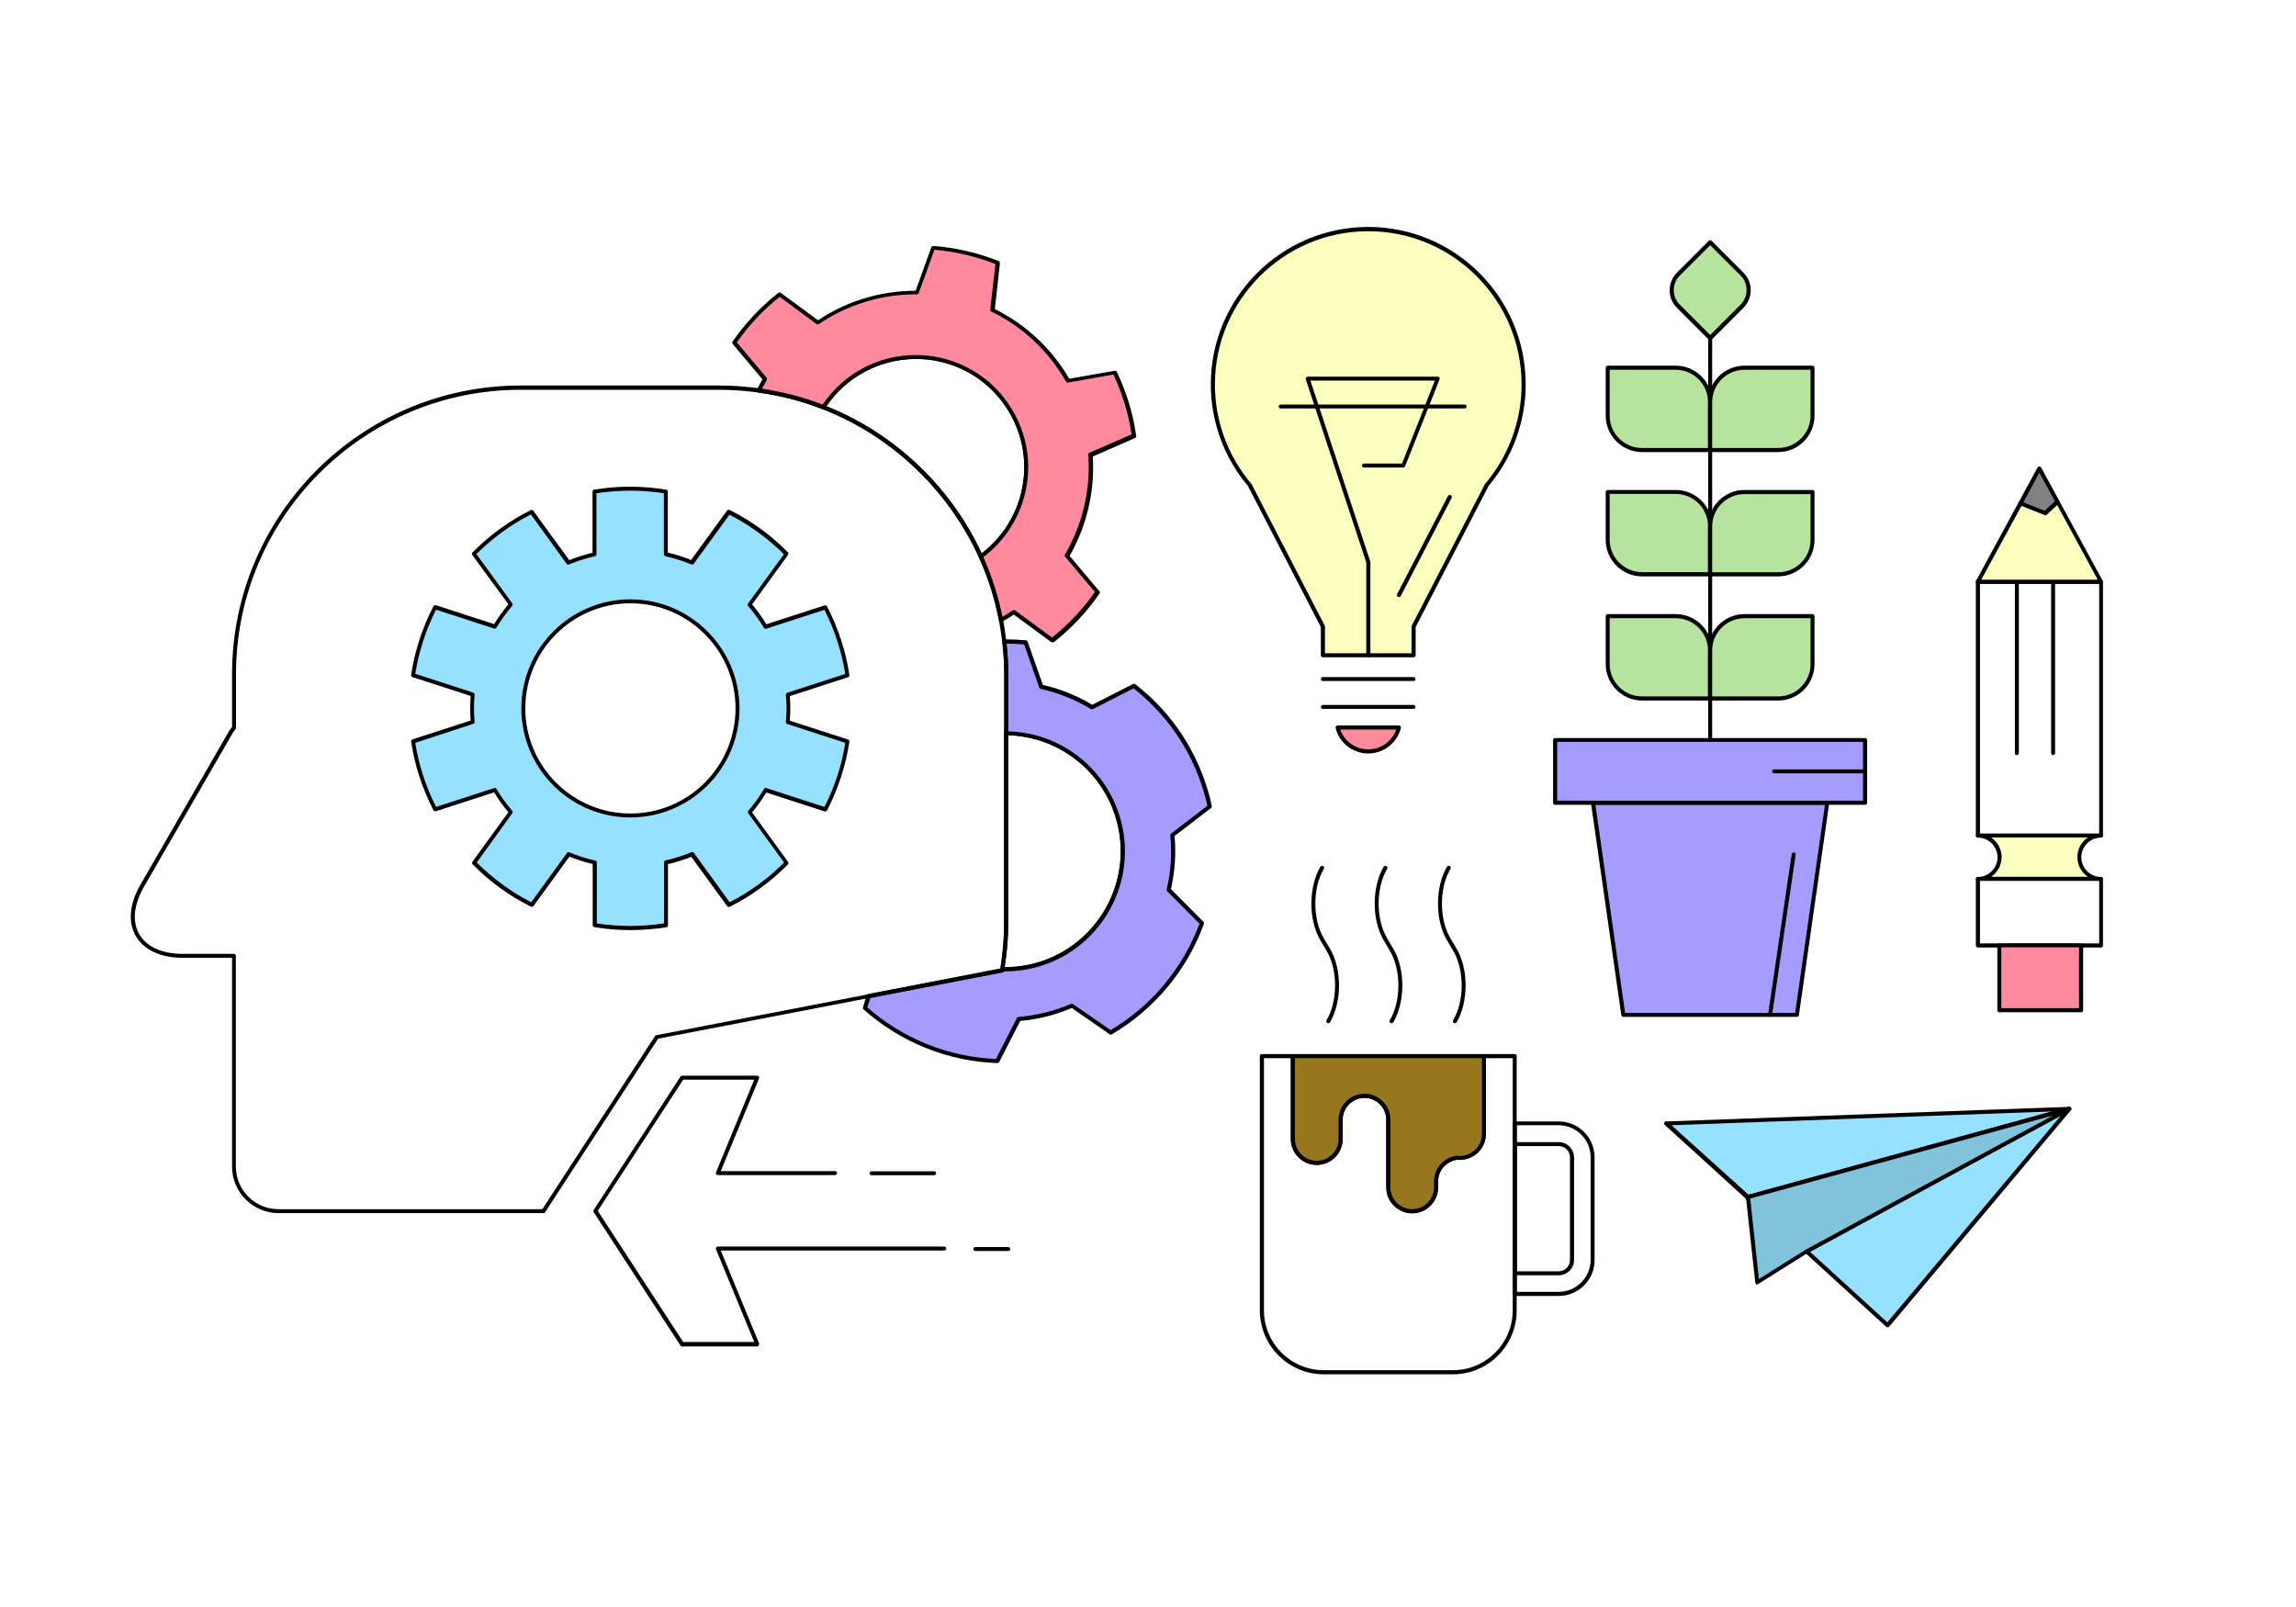 <?xml version="1.0" encoding="utf-8"?>
<svg id="master-artboard" viewBox="0 0 1400 980" version="1.1" xmlns="http://www.w3.org/2000/svg" x="0px" y="0px" width="1400px" height="980px" enable-background="new 0 0 1400 980">
<g transform="matrix(1, 0, 0, 1, 0, 0)">
		<g>
			<path d="M 0 0 H 1400 V 980 H 0 V 0 Z" fill="#FFFFFF"/>
		</g>
	</g><path fill="#96E1FF" d="M503.4,493.5c6.6-12.8,11.2-26.7,13.5-41.4l-36.4-11.8c0.2-2.7,0.4-5.5,0.4-8.3c0-2.8-0.2-5.6-0.4-8.3&#10;&#9;&#9;&#9;l36.4-11.8c-2.2-14.7-6.9-28.6-13.5-41.4L467,382.2c-2.9-4.8-6.1-9.3-9.8-13.5l22.5-31c-10.2-10.3-22.1-19-35.2-25.6L422,343.1&#10;&#9;&#9;&#9;c-5.1-2.2-10.4-3.8-15.9-5.1v-38.3c-7.1-1.2-14.4-1.8-21.8-1.8c-7.4,0-14.7,0.6-21.8,1.8V338c-5.5,1.3-10.8,2.9-15.9,5.1&#10;&#9;&#9;&#9;l-22.5-30.9c-13.1,6.6-25,15.3-35.2,25.6l22.5,31c-3.6,4.2-6.9,8.7-9.8,13.5l-36.4-11.8c-6.6,12.8-11.2,26.7-13.5,41.4l36.4,11.8&#10;&#9;&#9;&#9;c-0.2,2.8-0.4,5.5-0.4,8.3c0,2.8,0.2,5.6,0.4,8.3l-36.4,11.8c2.2,14.7,6.9,28.7,13.5,41.4l36.4-11.8c2.9,4.8,6.1,9.3,9.8,13.5&#10;&#9;&#9;&#9;l-22.5,31c10.2,10.3,22.1,19,35.2,25.6l22.5-30.9c5.1,2.2,10.4,3.8,15.9,5.1v38.3c7.1,1.2,14.4,1.8,21.8,1.8&#10;&#9;&#9;&#9;c7.4,0,14.7-0.6,21.8-1.8l0-38.3c5.5-1.3,10.8-2.9,15.9-5.1l22.5,30.9c13.1-6.6,25-15.3,35.2-25.6l-22.5-31&#10;&#9;&#9;&#9;c3.6-4.2,6.9-8.7,9.8-13.5L503.4,493.5z M384.4,497.3c-36.1,0-65.3-29.2-65.3-65.3c0-36.1,29.2-65.3,65.3-65.3&#10;&#9;&#9;&#9;c36.1,0,65.3,29.2,65.3,65.3C449.7,468,420.4,497.3,384.4,497.3z" transform="matrix(1, 0, 0, 1, 0, 0)"/><path d="M384.4,567.2c-7.3,0-14.6-0.6-22-1.8c-0.6-0.1-1-0.6-1-1.2v-37.3c-5.1-1.2-9.9-2.8-14.2-4.5l-21.9,30.1&#10;&#9;&#9;&#9;c-0.4,0.5-1,0.6-1.6,0.4c-13.2-6.6-25.2-15.3-35.5-25.8c-0.4-0.4-0.5-1.1-0.1-1.6l21.9-30.2c-3.2-3.7-6.1-7.8-8.7-12.1l-35.5,11.5&#10;&#9;&#9;&#9;c-0.6,0.2-1.2-0.1-1.5-0.6c-6.8-13.2-11.4-27.2-13.6-41.8c-0.1-0.6,0.3-1.2,0.8-1.4l35.5-11.5c-0.2-2.3-0.3-4.8-0.3-7.5&#10;&#9;&#9;&#9;c0-2.6,0.2-5.2,0.3-7.5l-35.5-11.5c-0.6-0.2-0.9-0.8-0.8-1.4c2.2-14.6,6.8-28.6,13.6-41.8c0.3-0.5,0.9-0.8,1.5-0.6l35.5,11.5&#10;&#9;&#9;&#9;c2.6-4.3,5.6-8.3,8.7-12.1L288,338.5c-0.4-0.5-0.3-1.2,0.1-1.6c10.4-10.5,22.3-19.2,35.5-25.8c0.5-0.3,1.2-0.1,1.6,0.4l21.9,30.1&#10;&#9;&#9;&#9;c4.4-1.8,9.1-3.3,14.2-4.5v-37.3c0-0.6,0.4-1.1,1-1.2c14.6-2.4,29.3-2.4,43.9,0c0.6,0.1,1,0.6,1,1.2V337c5.1,1.2,9.9,2.7,14.2,4.5&#10;&#9;&#9;&#9;l21.9-30.1c0.4-0.5,1-0.6,1.6-0.4c13.2,6.6,25.2,15.3,35.5,25.8c0.4,0.4,0.5,1.1,0.1,1.6l-21.9,30.2c3.2,3.7,6.1,7.8,8.7,12.1&#10;&#9;&#9;&#9;l35.5-11.5c0.6-0.2,1.2,0.1,1.5,0.6c6.8,13.2,11.4,27.2,13.6,41.8c0.1,0.6-0.3,1.2-0.8,1.4l-35.5,11.5c0.2,2.2,0.3,4.8,0.3,7.5&#10;&#9;&#9;&#9;c0,2.7-0.2,5.3-0.3,7.5l35.5,11.5c0.6,0.2,0.9,0.8,0.8,1.4c-2.2,14.6-6.8,28.6-13.6,41.8c-0.3,0.5-0.9,0.8-1.5,0.6l-35.5-11.5&#10;&#9;&#9;&#9;c-2.7,4.3-5.6,8.4-8.7,12.1l21.9,30.2c0.4,0.5,0.3,1.2-0.1,1.6c-10.4,10.5-22.3,19.2-35.5,25.8c-0.5,0.3-1.2,0.1-1.5-0.4&#10;&#9;&#9;&#9;l-21.9-30.1c-4.4,1.8-9.2,3.3-14.2,4.5l0,37.3c0,0.6-0.4,1.1-1,1.2C399,566.6,391.6,567.2,384.4,567.2z M363.8,563.1&#10;&#9;&#9;&#9;c13.7,2.1,27.4,2.1,41.1,0l0-37.2c0-0.6,0.4-1.1,1-1.2c5.7-1.3,10.9-3,15.7-5c0.5-0.2,1.1-0.1,1.5,0.4l21.8,30.1&#10;&#9;&#9;&#9;c12.3-6.3,23.5-14.4,33.2-24.2l-21.9-30.1c-0.3-0.5-0.3-1.1,0.1-1.5c3.5-4,6.7-8.5,9.6-13.3c0.3-0.5,0.9-0.7,1.4-0.5l35.4,11.5&#10;&#9;&#9;&#9;c6.3-12.3,10.6-25.5,12.7-39.1l-35.4-11.5c-0.5-0.2-0.9-0.7-0.8-1.3c0.2-2.3,0.4-5.2,0.4-8.2c0-3-0.2-5.8-0.4-8.2&#10;&#9;&#9;&#9;c-0.1-0.6,0.3-1.1,0.8-1.3l35.4-11.5c-2.2-13.6-6.4-26.7-12.7-39.1l-35.5,11.5c-0.5,0.2-1.1,0-1.4-0.5c-2.9-4.8-6.1-9.3-9.6-13.3&#10;&#9;&#9;&#9;c-0.4-0.4-0.4-1.1-0.1-1.5l21.9-30.1c-9.8-9.7-20.9-17.8-33.2-24.1L423,343.8c-0.3,0.5-1,0.6-1.5,0.4c-4.7-2-10-3.7-15.7-5&#10;&#9;&#9;&#9;c-0.6-0.1-1-0.6-1-1.2v-37.2c-13.7-2.1-27.4-2.1-41.1,0V338c0,0.6-0.4,1.1-1,1.2c-5.7,1.3-10.9,3-15.7,5c-0.5,0.2-1.1,0.1-1.5-0.4&#10;&#9;&#9;&#9;l-21.8-30.1c-12.3,6.3-23.4,14.4-33.2,24.2l21.9,30.1c0.3,0.5,0.3,1.1-0.1,1.5c-3.5,4.1-6.8,8.5-9.6,13.3&#10;&#9;&#9;&#9;c-0.3,0.5-0.9,0.7-1.4,0.5l-35.4-11.5c-6.3,12.3-10.5,25.5-12.7,39.1l35.4,11.5c0.5,0.2,0.9,0.7,0.8,1.3c-0.2,2.4-0.4,5.3-0.4,8.2&#10;&#9;&#9;&#9;c0,2.9,0.2,5.8,0.4,8.2c0,0.6-0.3,1.1-0.8,1.3L253.2,453c2.2,13.6,6.4,26.7,12.7,39.1l35.4-11.5c0.5-0.2,1.1,0,1.4,0.5&#10;&#9;&#9;&#9;c2.9,4.8,6.1,9.2,9.6,13.3c0.4,0.4,0.4,1.1,0.1,1.5L290.7,526c9.8,9.7,20.9,17.9,33.2,24.2l21.8-30c0.3-0.5,0.9-0.6,1.5-0.4&#10;&#9;&#9;&#9;c4.7,2,10,3.7,15.7,5c0.6,0.1,1,0.6,1,1.2V563.1z M384.4,498.5c-36.7,0-66.5-29.9-66.5-66.5s29.9-66.5,66.5-66.5&#10;&#9;&#9;&#9;s66.5,29.9,66.5,66.5S421.1,498.5,384.4,498.5z M384.4,367.9c-35.3,0-64.1,28.7-64.1,64.1c0,35.3,28.7,64.1,64.1,64.1&#10;&#9;&#9;&#9;s64.1-28.7,64.1-64.1C448.5,396.6,419.7,367.9,384.4,367.9z" transform="matrix(1, 0, 0, 1, 0, 0)"/><path d="M598,340.6c-0.1,0-0.2,0-0.3,0c-0.4-0.1-0.7-0.3-0.8-0.7c-18.6-41.1-53.3-74.1-95.3-90.4c-0.3-0.1-0.6-0.4-0.7-0.8&#10;&#9;&#9;&#9;c-0.1-0.4-0.1-0.7,0.1-1c12.7-19.6,34.2-31.3,57.5-31.3c5.2,0,10.5,0.6,15.6,1.8c17.8,4.2,33,15,42.6,30.6&#10;&#9;&#9;&#9;c9.7,15.5,12.7,33.9,8.5,51.7c-3.7,16-13.1,30.2-26.5,39.9C598.5,340.5,598.3,340.6,598,340.6z M503.9,247.8&#10;&#9;&#9;&#9;c41.5,16.6,75.9,49.1,94.6,89.7c12.2-9.3,20.8-22.6,24.3-37.5c4-17.2,1.1-34.9-8.2-49.9c-9.3-15-23.9-25.5-41.1-29.5&#10;&#9;&#9;&#9;c-5-1.2-10-1.7-15.1-1.7C536.5,218.9,516.2,229.7,503.9,247.8z" transform="matrix(1, 0, 0, 1, 0, 0)"/><path fill="#FF8A9E" d="M662.3,309.2c2.5-10.7,3.3-21.4,2.5-31.8l26.6-11.6c-2-13.5-5.9-26.5-11.7-38.6l-28.6,5.1&#10;&#9;&#9;&#9;c-10.5-18.4-26.4-33.6-46.1-43.2l3.2-28.9c-6.2-2.5-12.6-4.5-19.3-6.1c-6.7-1.6-13.4-2.6-20-3.1l-9.9,27.3&#10;&#9;&#9;&#9;c-21.9-0.2-42.9,6.5-60.4,18.3l-23.4-17.2c-10.5,8.3-19.9,18.2-27.6,29.4l18.7,22.2c-1.4,2.3-2.6,4.7-3.8,7.1&#10;&#9;&#9;&#9;c13.7,1.9,26.9,5.3,39.4,10.2c15-23.1,43.4-35.5,71.8-28.9c36.2,8.4,58.7,44.6,50.2,80.8c-3.8,16.4-13.4,30-26,39.1&#10;&#9;&#9;&#9;c5.5,12.2,9.7,25.2,12.3,38.7c2.7-1.5,5.3-3.1,7.9-4.8l23.4,17.2c10.5-8.3,19.9-18.2,27.6-29.4l-18.7-22.2&#10;&#9;&#9;&#9;C655.8,329.9,659.8,319.9,662.3,309.2z" transform="matrix(1, 0, 0, 1, 0, 0)"/><path d="M641.6,391.7c-0.3,0-0.5-0.1-0.7-0.2l-22.7-16.7c-2.3,1.5-4.7,3-7.3,4.4c-0.3,0.2-0.8,0.2-1.1,0c-0.4-0.2-0.6-0.5-0.7-0.9&#10;&#9;&#9;&#9;c-2.5-13.2-6.6-26.1-12.2-38.4c-0.2-0.5-0.1-1.2,0.4-1.5c12.9-9.3,21.9-23,25.5-38.4c4-17.2,1.1-34.9-8.2-49.9&#10;&#9;&#9;&#9;c-9.3-15-23.9-25.5-41.1-29.5c-5-1.2-10-1.7-15.1-1.7c-22.4,0-43.2,11.3-55.4,30.1c-0.3,0.5-0.9,0.7-1.5,0.5&#10;&#9;&#9;&#9;c-12.6-4.9-25.7-8.3-39.1-10.1c-0.4-0.1-0.7-0.3-0.9-0.6c-0.2-0.3-0.2-0.8,0-1.1c1.1-2.2,2.2-4.4,3.4-6.4l-18.1-21.5&#10;&#9;&#9;&#9;c-0.4-0.4-0.4-1-0.1-1.5c7.7-11.2,17.1-21.2,27.9-29.7c0.4-0.3,1-0.4,1.5,0l22.7,16.7c17.7-11.8,38.3-18,59.5-18l9.6-26.5&#10;&#9;&#9;&#9;c0.2-0.5,0.7-0.8,1.3-0.8c6.8,0.5,13.5,1.6,20.2,3.1c6.6,1.5,13.2,3.6,19.5,6.1c0.5,0.2,0.8,0.7,0.8,1.3l-3.1,28&#10;&#9;&#9;&#9;c19,9.4,34.7,24.1,45.4,42.5l27.7-4.9c0.5-0.1,1.1,0.2,1.3,0.7c5.9,12.3,9.9,25.5,11.8,39c0.1,0.5-0.2,1.1-0.7,1.3l-25.8,11.3&#10;&#9;&#9;&#9;c0.7,10.5-0.2,21-2.6,31.3c-2.4,10.3-6.3,20.2-11.5,29.3l18.1,21.5c0.4,0.4,0.4,1,0.1,1.5c-7.7,11.2-17.1,21.2-27.9,29.7&#10;&#9;&#9;&#9;C642.1,391.6,641.9,391.7,641.6,391.7z M618.2,372c0.3,0,0.5,0.1,0.7,0.2l22.6,16.6c10-8,18.8-17.3,26.1-27.8l-18.1-21.5&#10;&#9;&#9;&#9;c-0.3-0.4-0.4-1-0.1-1.4c5.3-9.1,9.3-19,11.7-29.3c2.4-10.4,3.3-20.9,2.5-31.5c0-0.5,0.3-1,0.7-1.2l25.7-11.2&#10;&#9;&#9;&#9;c-1.9-12.6-5.6-24.9-11.1-36.5l-27.6,4.9c-0.5,0.1-1-0.1-1.3-0.6c-10.6-18.6-26.3-33.4-45.5-42.7c-0.5-0.2-0.7-0.7-0.7-1.2&#10;&#9;&#9;&#9;L607,161c-5.9-2.3-12.1-4.2-18.3-5.7c-6.2-1.4-12.5-2.5-18.9-3l-9.6,26.4c-0.2,0.5-0.6,0.8-1.2,0.8c0,0,0,0,0,0l-0.7,0&#10;&#9;&#9;&#9;c-21.1,0-41.5,6.3-59,18.1c-0.4,0.3-1,0.3-1.4,0L475.4,181c-10,8-18.8,17.3-26.1,27.8l18.1,21.5c0.3,0.4,0.4,1,0.1,1.4&#10;&#9;&#9;&#9;c-1,1.8-2,3.6-3,5.5c12.7,1.9,25.1,5.1,37,9.7c12.8-19.1,34-30.4,56.9-30.4c5.2,0,10.5,0.6,15.6,1.8c17.8,4.2,33,15,42.6,30.6&#10;&#9;&#9;&#9;c9.7,15.5,12.7,33.9,8.5,51.7c-3.7,15.7-12.8,29.6-25.7,39.3c5.2,11.7,9.1,23.9,11.6,36.4c2.2-1.3,4.4-2.6,6.3-4&#10;&#9;&#9;&#9;C617.8,372.1,618,372,618.2,372z" transform="matrix(1, 0, 0, 1, 0, 0)"/><path d="M612.5,592.4L612.5,592.4c-0.5,0-1,0-1.4,0c-0.4,0-0.7-0.2-0.9-0.4s-0.3-0.6-0.3-1c1.6-10,2.3-18.9,2.3-27.2V447.1&#10;&#9;&#9;&#9;c0-0.3,0.1-0.6,0.4-0.9c0.2-0.2,0.7-0.3,0.9-0.4c33.2,0.4,62,23.2,70.1,55.4c9.9,39.2-14,79.1-53.1,88.9&#10;&#9;&#9;&#9;C624.6,591.7,618.6,592.4,612.5,592.4z M614.7,448.4v115.4c0,8-0.7,16.6-2.2,26.1c5.8,0,11.6-0.7,17.3-2.1&#10;&#9;&#9;&#9;c37.9-9.5,60.9-48.1,51.4-85.9C673.5,471.2,646.3,449.3,614.7,448.4z" transform="matrix(1, 0, 0, 1, 0, 0)"/><path fill="#A59CFF" d="M714.8,509.3l22.8-17.4c-0.3-1.3-0.6-2.7-0.9-4c-7.2-28.7-23.7-52.7-45.4-69.6l-25.5,13&#10;&#9;&#9;&#9;c-9.5-5.8-20-10-31-12.4l-9.5-27.1c-4.3-0.4-8.7-0.6-13-0.6c0.8,6.6,1.2,13.3,1.2,20.1v35.9c31.9,0.4,60.8,22.1,68.9,54.4&#10;&#9;&#9;&#9;c9.7,38.6-13.7,77.7-52.3,87.4c-6.4,1.6-12.8,2.3-19,2.2c0,0.2-0.1,0.4-0.1,0.6l-81.5,15.7l-2.2,7.2c22,19.6,50.5,31.3,80.7,32.4&#10;&#9;&#9;&#9;l13.1-25.6c5.5-0.5,11-1.4,16.5-2.7c5.5-1.4,10.8-3.2,15.9-5.4l23.6,16.3c26.1-15.2,45.6-39,55.7-66.7l-20.3-20.3&#10;&#9;&#9;&#9;C715.1,531.9,715.9,520.7,714.8,509.3z" transform="matrix(1, 0, 0, 1, 0, 0)"/><path d="M608.1,648.3C608,648.3,608,648.3,608.1,648.3c-30.1-1-59-12.7-81.5-32.7c-0.4-0.3-0.5-0.8-0.4-1.3l2.2-7.2&#10;&#9;&#9;&#9;c0.1-0.4,0.5-0.8,0.9-0.9l80.7-15.6c0.2-0.5,0.7-0.8,1.2-0.8c6.3,0.1,12.6-0.6,18.7-2.1c37.9-9.5,60.9-48.1,51.4-85.9&#10;&#9;&#9;&#9;c-7.8-31.1-35.7-53.1-67.7-53.5c-0.7,0-1.2-0.6-1.2-1.2v-35.9c0-6.4-0.4-13-1.2-19.9c0-0.3,0.1-0.7,0.3-1c0.2-0.3,0.6-0.4,0.9-0.4&#10;&#9;&#9;&#9;h0.4c4.4,0,8.7,0.2,12.8,0.6c0.5,0,0.9,0.4,1,0.8l9.3,26.4c10.6,2.4,20.8,6.5,30.1,12.1l24.9-12.7c0.4-0.2,0.9-0.2,1.3,0.1&#10;&#9;&#9;&#9;c22.9,17.8,38.7,42.1,45.8,70.3c0.3,1.1,0.5,2.2,0.7,3.3l0.2,0.8c0.1,0.5-0.1,1-0.5,1.2l-22.2,17c1,10.8,0.2,21.7-2.2,32.4&#10;&#9;&#9;&#9;l19.8,19.9c0.3,0.3,0.5,0.8,0.3,1.3c-10.3,28.3-30.3,52.2-56.2,67.4c-0.4,0.2-0.9,0.2-1.3-0.1l-23.1-16&#10;&#9;&#9;&#9;c-5.1,2.2-10.2,3.9-15.4,5.2c-5.2,1.3-10.6,2.2-16,2.7l-12.8,25C608.9,648.1,608.5,648.3,608.1,648.3z M528.8,614.3&#10;&#9;&#9;&#9;c21.8,19.2,49.6,30.3,78.5,31.5l12.7-24.9c0.2-0.4,0.6-0.6,1-0.7c5.6-0.5,11-1.4,16.3-2.7c5.3-1.3,10.6-3.1,15.7-5.3&#10;&#9;&#9;&#9;c0.4-0.2,0.8-0.1,1.2,0.1l23,15.9c24.9-14.7,44.1-37.8,54.2-64.9l-19.7-19.8c-0.3-0.3-0.4-0.7-0.3-1.2c2.6-10.8,3.3-21.9,2.2-32.9&#10;&#9;&#9;&#9;c0-0.4,0.1-0.8,0.5-1.1l22.1-16.9l0,0c-0.2-1.1-0.5-2.1-0.7-3.2c-6.9-27.4-22.2-51-44.3-68.4l-24.8,12.6c-0.4,0.2-0.8,0.2-1.2,0&#10;&#9;&#9;&#9;c-9.5-5.7-19.8-9.9-30.6-12.3c-0.4-0.1-0.8-0.4-0.9-0.8l-9.2-26.3c-3.4-0.3-7-0.5-10.8-0.5c0.7,6.5,1.1,12.7,1.1,18.8v34.7&#10;&#9;&#9;&#9;c32.7,0.9,60.9,23.5,68.9,55.3c9.9,39.2-14,79.1-53.1,88.9c-6,1.5-12.1,2.2-18.3,2.2c-0.2,0.3-0.5,0.5-0.8,0.6l-80.8,15.6&#10;&#9;&#9;&#9;L528.8,614.3z" transform="matrix(1, 0, 0, 1, 0, 0)"/><path d="M331.5,739.8H169.9c-15.7,0-28.4-12.7-28.4-28.4V584.1h-29.8c-13.7,0-23.9-4.7-28.9-13.3c-4.9-8.5-3.9-19.8,3-31.6&#10;&#9;&#9;&#9;l53.6-92.9c0.5-0.8,1-1.5,1.5-2.1c0.2-0.3,0.4-0.6,0.6-0.9v-32.2c0-97,78.9-176,176-176h121.3c7.8,0,15.9,0.6,24.1,1.7&#10;&#9;&#9;&#9;c13.6,1.9,26.9,5.3,39.6,10.3c42.6,16.6,77.9,50,96.7,91.7c5.6,12.5,9.8,25.6,12.4,39c0.8,4,1.4,8.3,2,13.2&#10;&#9;&#9;&#9;c0.8,7.1,1.2,13.7,1.2,20.2v152.6c0,8.4-0.8,17.4-2.4,27.5l-0.1,0.6c-0.1,0.5-0.5,0.9-1,1l-210,40.5l-68.8,105.7&#10;&#9;&#9;&#9;C332.3,739.6,331.9,739.8,331.5,739.8z M317.4,237.7c-95.7,0-173.5,77.8-173.5,173.5v32.6c0,0.2-0.1,0.5-0.2,0.7&#10;&#9;&#9;&#9;c-0.3,0.4-0.6,0.9-0.9,1.3c-0.5,0.6-0.9,1.2-1.3,1.9l-53.6,92.9c-6.4,11-7.4,21.4-3,29.1c4.5,7.8,14,12,26.7,12h31&#10;&#9;&#9;&#9;c0.7,0,1.2,0.6,1.2,1.2v128.5c0,14.3,11.6,26,26,26h160.9l68.7-105.6c0.2-0.3,0.5-0.5,0.8-0.5L610,590.8&#10;&#9;&#9;&#9;c1.6-9.9,2.3-18.7,2.3-26.9V411.2c0-6.4-0.4-13-1.2-19.9c-0.6-4.8-1.2-9-2-13c-2.5-13.2-6.6-26.1-12.2-38.4&#10;&#9;&#9;&#9;c-18.6-41.1-53.3-74.1-95.3-90.4c-12.6-4.9-25.7-8.3-39.1-10.1c-8-1.1-16-1.7-23.7-1.7H317.4z" transform="matrix(1, 0, 0, 1, 0, 0)"/><path d="M461.7,821.1h-45.8c-0.4,0-0.8-0.2-1-0.6L362,739.2c-0.3-0.4-0.3-0.9,0-1.3l52.9-81.3c0.2-0.3,0.6-0.6,1-0.6h45.8&#10;&#9;&#9;&#9;c0.4,0,0.8,0.2,1,0.5c0.2,0.3,0.3,0.8,0.1,1.2l-23.3,56.5h69.7c0.7,0,1.2,0.6,1.2,1.2s-0.6,1.2-1.2,1.2h-71.5&#10;&#9;&#9;&#9;c-0.4,0-0.8-0.2-1-0.5c-0.2-0.3-0.3-0.8-0.1-1.2l23.3-56.5h-43.3l-52.1,80l52.1,80h43.3l-23.3-56.5c-0.2-0.4-0.1-0.8,0.1-1.2&#10;&#9;&#9;&#9;c0.2-0.3,0.6-0.5,1-0.5h138.1c0.7,0,1.2,0.6,1.2,1.2c0,0.7-0.6,1.2-1.2,1.2H439.5l23.3,56.5c0.2,0.4,0.1,0.8-0.1,1.2&#10;&#9;&#9;&#9;S462.1,821.1,461.7,821.1z" transform="matrix(1, 0, 0, 1, 0, 0)"/><path d="M569.6,716.7h-38.2c-0.7,0-1.2-0.6-1.2-1.2s0.6-1.2,1.2-1.2h38.2c0.7,0,1.2,0.6,1.2,1.2S570.3,716.7,569.6,716.7z" transform="matrix(1, 0, 0, 1, 0, 0)"/><path d="M614.8,762.9h-20.1c-0.7,0-1.2-0.6-1.2-1.2c0-0.7,0.6-1.2,1.2-1.2h20.1c0.7,0,1.2,0.6,1.2,1.2&#10;&#9;&#9;&#9;C616.1,762.4,615.5,762.9,614.8,762.9z" transform="matrix(1, 0, 0, 1, 0, 0)"/><g transform="matrix(1, 0, 0, 1, 0, 0)">
			<path d="M950.4,790.3h-26.8c-0.7,0-1.2-0.6-1.2-1.2v-104c0-0.7,0.6-1.2,1.2-1.2h26.8c12.1,0,21.9,9.8,21.9,21.9v62.6&#10;&#9;&#9;&#9;&#9;C972.4,780.5,962.5,790.3,950.4,790.3z M924.9,787.8h25.5c10.7,0,19.5-8.7,19.5-19.5v-62.6c0-10.7-8.7-19.5-19.5-19.5h-25.5&#10;&#9;&#9;&#9;&#9;V787.8z"/>
		</g><path d="M950.4,777.7h-26.8c-0.7,0-1.2-0.6-1.2-1.2v-78.8c0-0.7,0.6-1.2,1.2-1.2h26.8c5.2,0,9.4,4.2,9.4,9.4v62.6&#10;&#9;&#9;&#9;&#9;C959.8,773.5,955.6,777.7,950.4,777.7z M924.9,775.3h25.5c3.8,0,6.9-3.1,6.9-6.9v-62.6c0-3.8-3.1-6.9-6.9-6.9h-25.5V775.3z" transform="matrix(1, 0, 0, 1, 0, 0)"/><path d="M885.9,838.1h-78.7c-21.5,0-39-17.5-39-39V644c0-0.7,0.6-1.2,1.2-1.2h18.9c0.7,0,1.2,0.6,1.2,1.2v50.6&#10;&#9;&#9;&#9;&#9;c0,7.3,6,13.3,13.3,13.3c7.3,0,13.3-6,13.3-13.3v-11.8c0-8.7,7.1-15.8,15.8-15.8s15.8,7.1,15.8,15.8v41.3c0,7.3,6,13.3,13.3,13.3&#10;&#9;&#9;&#9;&#9;c7.3,0,13.3-6,13.3-13.3v-3.7c0-8,6-14.7,14-15.6c0.1,0,0.2,0,0.3,0l0.5,0.1c0.7,0.1,1.4,0.1,2.1,0l0.5-0.1&#10;&#9;&#9;&#9;&#9;c6.7-0.8,11.8-6.4,11.8-13.2V644c0-0.7,0.6-1.2,1.2-1.2h18.9c0.7,0,1.2,0.6,1.2,1.2v155C924.9,820.6,907.4,838.1,885.9,838.1z&#10;&#9;&#9;&#9;&#9; M770.7,645.3v153.8c0,20.1,16.4,36.5,36.5,36.5h78.7c20.1,0,36.5-16.4,36.5-36.5V645.3H906v46.3c0,8-6,14.7-14,15.6l-0.4,0.1&#10;&#9;&#9;&#9;&#9;c-0.9,0.1-1.9,0.1-2.8,0l-0.3,0c-6.6,0.9-11.6,6.5-11.6,13.1v3.7c0,8.7-7.1,15.8-15.8,15.8c-8.7,0-15.8-7.1-15.8-15.8v-41.3&#10;&#9;&#9;&#9;&#9;c0-7.3-6-13.3-13.3-13.3s-13.3,6-13.3,13.3v11.8c0,8.7-7.1,15.8-15.8,15.8c-8.7,0-15.8-7.1-15.8-15.8v-49.3H770.7z" transform="matrix(1, 0, 0, 1, 0, 0)"/><path fill="#96761E" d="M875.7,644h-29.1h-29.1h-29.1v50.6c0,8,6.5,14.6,14.6,14.6c8,0,14.6-6.5,14.6-14.6v-11.8&#10;&#9;&#9;&#9;&#9;c0-8,6.5-14.6,14.6-14.6c8,0,14.6,6.5,14.6,14.6v41.3c0,8,6.5,14.6,14.6,14.6c8,0,14.6-6.5,14.6-14.6v-3.7&#10;&#9;&#9;&#9;&#9;c0-7.5,5.6-13.5,12.9-14.4c0.6,0.1,1.1,0.2,1.7,0.2s1.1-0.1,1.7-0.2c7.2-0.8,12.9-6.9,12.9-14.4V644H875.7z" transform="matrix(1, 0, 0, 1, 0, 0)"/><path d="M861.1,739.9c-8.7,0-15.8-7.1-15.8-15.8v-41.3c0-7.3-6-13.3-13.3-13.3s-13.3,6-13.3,13.3v11.8c0,8.7-7.1,15.8-15.8,15.8&#10;&#9;&#9;&#9;&#9;c-8.7,0-15.8-7.1-15.8-15.8V644c0-0.7,0.6-1.2,1.2-1.2h116.5c0.7,0,1.2,0.6,1.2,1.2v47.5c0,8-6,14.7-14,15.6l-0.4,0.1&#10;&#9;&#9;&#9;&#9;c-0.9,0.1-1.9,0.1-2.8,0l-0.3,0c-6.6,0.9-11.6,6.5-11.6,13.1v3.7C876.9,732.8,869.8,739.9,861.1,739.9z M832,667&#10;&#9;&#9;&#9;&#9;c8.7,0,15.8,7.1,15.8,15.8v41.3c0,7.3,6,13.3,13.3,13.3c7.3,0,13.3-6,13.3-13.3v-3.7c0-8,6-14.7,14-15.6c0.1,0,0.2,0,0.3,0&#10;&#9;&#9;&#9;&#9;l0.5,0.1c0.7,0.1,1.4,0.1,2.1,0l0.5-0.1c6.7-0.8,11.8-6.4,11.8-13.2v-46.3h-114v49.3c0,7.3,6,13.3,13.3,13.3&#10;&#9;&#9;&#9;&#9;c7.3,0,13.3-6,13.3-13.3v-11.8C816.2,674.1,823.3,667,832,667z" transform="matrix(1, 0, 0, 1, 0, 0)"/><path d="M809.9,624c-0.2,0-0.4-0.1-0.6-0.2c-0.6-0.3-0.8-1.1-0.4-1.7c6.9-11.7,6.9-30.6,0-42.3l-3.8-6.4&#10;&#9;&#9;&#9;&#9;c-7.3-12.3-7.3-32.4,0-44.8c0.3-0.6,1.1-0.8,1.7-0.4c0.6,0.3,0.8,1.1,0.4,1.7c-6.9,11.7-6.9,30.6,0,42.3l3.8,6.4&#10;&#9;&#9;&#9;&#9;c7.3,12.3,7.3,32.4,0,44.8C810.7,623.8,810.3,624,809.9,624z" transform="matrix(1, 0, 0, 1, 0, 0)"/><path d="M848.5,624c-0.2,0-0.4-0.1-0.6-0.2c-0.6-0.3-0.8-1.1-0.4-1.7c6.9-11.7,6.9-30.6,0-42.3l-3.8-6.4&#10;&#9;&#9;&#9;&#9;c-7.3-12.3-7.3-32.4,0-44.8c0.3-0.6,1.1-0.8,1.7-0.4c0.6,0.3,0.8,1.1,0.4,1.7c-6.9,11.7-6.9,30.6,0,42.3l3.8,6.4&#10;&#9;&#9;&#9;&#9;c7.3,12.3,7.3,32.4,0,44.8C849.3,623.8,848.9,624,848.5,624z" transform="matrix(1, 0, 0, 1, 0, 0)"/><path d="M887.1,624c-0.2,0-0.4-0.1-0.6-0.2c-0.6-0.3-0.8-1.1-0.4-1.7c6.9-11.7,6.9-30.6,0-42.3l-3.8-6.4&#10;&#9;&#9;&#9;&#9;c-7.3-12.3-7.3-32.4,0-44.8c0.3-0.6,1.1-0.8,1.7-0.4c0.6,0.3,0.8,1.1,0.4,1.7c-6.9,11.7-6.9,30.6,0,42.3l3.8,6.4&#10;&#9;&#9;&#9;&#9;c7.3,12.3,7.3,32.4,0,44.8C887.9,623.8,887.5,624,887.1,624z" transform="matrix(1, 0, 0, 1, 0, 0)"/><g transform="matrix(1, 0, 0, 1, 0, 0)">
			<path fill="#FBFFBD" d="M929.1,234.4c0-52.3-42.4-94.8-94.8-94.8c-52.3,0-94.8,42.4-94.8,94.8c0,23.3,8.4,44.7,22.4,61.2&#10;&#9;&#9;&#9;&#9;l44.7,86.5v17.5h27.6l0,0h27.6v-17.5l44.7-86.5C920.6,279.1,929.1,257.8,929.1,234.4z"/>
			<path d="M861.9,400.8h-55.3c-0.7,0-1.2-0.6-1.2-1.2v-17.2l-44.5-86.1c-14.6-17.3-22.6-39.2-22.6-61.9c0-52.9,43.1-96,96-96&#10;&#9;&#9;&#9;&#9;c52.9,0,96,43.1,96,96c0,22.6-8,44.6-22.6,61.9l-44.5,86.1v17.2C863.2,400.3,862.6,400.8,861.9,400.8z M807.9,398.4h52.8v-16.2&#10;&#9;&#9;&#9;&#9;c0-0.2,0-0.4,0.1-0.6l44.7-86.5c0-0.1,0.1-0.2,0.2-0.2c14.3-16.9,22.1-38.3,22.1-60.4c0-51.6-42-93.5-93.5-93.5&#10;&#9;&#9;&#9;&#9;c-51.6,0-93.5,42-93.5,93.5c0,22.1,7.8,43.5,22.1,60.4c0.1,0.1,0.1,0.1,0.2,0.2l44.7,86.5c0.1,0.2,0.1,0.4,0.1,0.6V398.4z"/>
		</g><path d="M 834.3 399.6 L 834.3 342.7 L 797.3 230.9 L 876.6 230.9 L 855.7 283.9 L 831.6 283.9" fill="#FBFFBD" transform="matrix(1, 0, 0, 1, 0, 0)"/><path d="M834.3,400.8c-0.7,0-1.2-0.6-1.2-1.2v-56.6l-36.9-111.7c-0.1-0.4-0.1-0.8,0.2-1.1s0.6-0.5,1-0.5h79.3&#10;&#9;&#9;&#9;&#9;c0.4,0,0.8,0.2,1,0.5c0.2,0.3,0.3,0.8,0.1,1.1l-21,53c-0.2,0.5-0.6,0.8-1.1,0.8h-24c-0.7,0-1.2-0.6-1.2-1.2&#10;&#9;&#9;&#9;&#9;c0-0.7,0.6-1.2,1.2-1.2h23.2l20-50.6H799l36.5,110.2c0,0.1,0.1,0.3,0.1,0.4v56.8C835.5,400.3,835,400.8,834.3,400.8z" transform="matrix(1, 0, 0, 1, 0, 0)"/><path d="M 806.7 414.1 L 861.9 414.1" fill="#FBFFBD" transform="matrix(1, 0, 0, 1, 0, 0)"/><path d="M861.9,415.3h-55.3c-0.7,0-1.2-0.6-1.2-1.2s0.6-1.2,1.2-1.2h55.3c0.7,0,1.2,0.6,1.2,1.2S862.6,415.3,861.9,415.3z" transform="matrix(1, 0, 0, 1, 0, 0)"/><path d="M 806.7 431 L 861.9 431" fill="#FBFFBD" transform="matrix(1, 0, 0, 1, 0, 0)"/><path d="M861.9,432.3h-55.3c-0.7,0-1.2-0.6-1.2-1.2s0.6-1.2,1.2-1.2h55.3c0.7,0,1.2,0.6,1.2,1.2S862.6,432.3,861.9,432.3z" transform="matrix(1, 0, 0, 1, 0, 0)"/><path fill="#FF8A9E" d="M815.5,443.7c2.2,8.4,9.7,14.5,18.7,14.5c9,0,16.6-6.2,18.7-14.5H815.5z" transform="matrix(1, 0, 0, 1, 0, 0)"/><path d="M834.3,459.5c-9.4,0-17.6-6.4-19.9-15.5c-0.1-0.4,0-0.8,0.2-1.1c0.2-0.3,0.6-0.5,1-0.5H853c0.4,0,0.7,0.2,1,0.5&#10;&#9;&#9;&#9;&#9;c0.2,0.3,0.3,0.7,0.2,1.1C851.9,453.1,843.7,459.5,834.3,459.5z M817.2,444.9c2.5,7.2,9.4,12.1,17.1,12.1s14.5-4.9,17.1-12.1&#10;&#9;&#9;&#9;&#9;H817.2z" transform="matrix(1, 0, 0, 1, 0, 0)"/><path d="M 853 362.8 L 884 303" fill="#FBFFBD" transform="matrix(1, 0, 0, 1, 0, 0)"/><path d="M853,364.1c-0.2,0-0.4,0-0.6-0.1c-0.6-0.3-0.8-1.1-0.5-1.7l31-59.8c0.3-0.6,1.1-0.8,1.7-0.5c0.6,0.3,0.8,1.1,0.5,1.7&#10;&#9;&#9;&#9;&#9;l-31,59.8C853.9,363.8,853.5,364.1,853,364.1z" transform="matrix(1, 0, 0, 1, 0, 0)"/><path d="M 780.9 247.9 L 893.1 247.9" fill="#FBFFBD" transform="matrix(1, 0, 0, 1, 0, 0)"/><path d="M893.1,249.1H780.9c-0.7,0-1.2-0.6-1.2-1.2c0-0.7,0.6-1.2,1.2-1.2h112.2c0.7,0,1.2,0.6,1.2,1.2&#10;&#9;&#9;&#9;&#9;C894.3,248.5,893.7,249.1,893.1,249.1z" transform="matrix(1, 0, 0, 1, 0, 0)"/><g transform="matrix(1, 0, 0, 1, 0, 0)">
			<path fill="#FBFFBD" d="M1268,522.7c0-7.3,5.9-13.2,13.2-13.2H1206c7.3,0,13.2,5.9,13.2,13.2c0,7.3-5.9,13.2-13.2,13.2h75.1&#10;&#9;&#9;&#9;&#9;C1273.9,535.9,1268,530,1268,522.7z"/>
			<path d="M1281.2,537.2H1206c-0.7,0-1.2-0.6-1.2-1.2s0.6-1.2,1.2-1.2c6.6,0,12-5.4,12-12c0-6.6-5.4-12-12-12&#10;&#9;&#9;&#9;&#9;c-0.7,0-1.2-0.6-1.2-1.2s0.6-1.2,1.2-1.2h75.1c0.7,0,1.2,0.6,1.2,1.2s-0.6,1.2-1.2,1.2c-6.6,0-12,5.4-12,12c0,6.6,5.4,12,12,12&#10;&#9;&#9;&#9;&#9;c0.7,0,1.2,0.6,1.2,1.2S1281.8,537.2,1281.2,537.2z M1214.1,534.7h59c-3.8-2.6-6.4-7-6.4-12s2.5-9.4,6.4-12h-59&#10;&#9;&#9;&#9;&#9;c3.8,2.6,6.4,7,6.4,12S1217.9,532.1,1214.1,534.7z"/>
		</g><path d="M 1269 576.5 L 1281.2 576.5 L 1281.2 535.9 L 1206 535.9 L 1206 576.5 L 1219.1 576.5 L 1243.6 576.5 Z" fill="#FFFFFF" transform="matrix(1, 0, 0, 1, 0, 0)"/><path d="M1281.2,577.8H1206c-0.7,0-1.2-0.6-1.2-1.2v-40.6c0-0.7,0.6-1.2,1.2-1.2h75.1c0.7,0,1.2,0.6,1.2,1.2v40.6&#10;&#9;&#9;&#9;&#9;C1282.4,577.2,1281.8,577.8,1281.2,577.8z M1207.3,575.3h72.7v-38.1h-72.7V575.3z" transform="matrix(1, 0, 0, 1, 0, 0)"/><path d="M 1269 576.5 L 1243.6 576.5 L 1219.1 576.5 L 1219.1 616 L 1269 616 Z" fill="#FF8A9E" transform="matrix(1, 0, 0, 1, 0, 0)"/><path d="M1269,617.3h-49.9c-0.7,0-1.2-0.6-1.2-1.2v-39.5c0-0.7,0.6-1.2,1.2-1.2h49.9c0.7,0,1.2,0.6,1.2,1.2V616&#10;&#9;&#9;&#9;&#9;C1270.2,616.7,1269.7,617.3,1269,617.3z M1220.3,614.8h47.4v-37.1h-47.4V614.8z" transform="matrix(1, 0, 0, 1, 0, 0)"/><path d="M 1281.2 354.7 L 1251.8 354.7 L 1251.8 459.3 L 1251.8 354.7 L 1229.8 354.7 L 1229.8 459.3 L 1229.8 354.7 L 1206 354.7 L 1206 509.5 L 1281.2 509.5 Z" fill="#FFFFFF" transform="matrix(1, 0, 0, 1, 0, 0)"/><path d="M1281.2,510.7H1206c-0.7,0-1.2-0.6-1.2-1.2V354.7c0-0.7,0.6-1.2,1.2-1.2h75.1c0.7,0,1.2,0.6,1.2,1.2v154.8&#10;&#9;&#9;&#9;&#9;C1282.4,510.2,1281.8,510.7,1281.2,510.7z M1207.3,508.3h72.7V356h-26.9v103.3c0,0.7-0.6,1.2-1.2,1.2s-1.2-0.6-1.2-1.2V356H1231&#10;&#9;&#9;&#9;&#9;v103.3c0,0.7-0.6,1.2-1.2,1.2c-0.7,0-1.2-0.6-1.2-1.2V356h-21.3V508.3z" transform="matrix(1, 0, 0, 1, 0, 0)"/><path d="M 1254.7 306 L 1243.6 285.6 L 1232 307 L 1247.1 313 Z" fill="#808182" transform="matrix(1, 0, 0, 1, 0, 0)"/><path d="M1247.1,314.3c-0.2,0-0.3,0-0.5-0.1l-15.2-6c-0.3-0.1-0.6-0.4-0.7-0.7c-0.1-0.3-0.1-0.7,0.1-1l11.6-21.4&#10;&#9;&#9;&#9;&#9;c0.4-0.8,1.7-0.8,2.2,0l11.1,20.4c0.3,0.5,0.2,1.1-0.2,1.5l-7.6,7C1247.7,314.2,1247.4,314.3,1247.1,314.3z M1233.7,306.4&#10;&#9;&#9;&#9;&#9;l13.1,5.2l6.3-5.8l-9.6-17.6L1233.7,306.4z" transform="matrix(1, 0, 0, 1, 0, 0)"/><path d="M 1251.8 354.7 L 1281.2 354.7 L 1254.7 306 L 1247.1 313 L 1232 307 L 1206 354.7 L 1229.8 354.7 Z" fill="#FBFFBD" transform="matrix(1, 0, 0, 1, 0, 0)"/><path d="M1281.2,356H1206c-0.4,0-0.8-0.2-1.1-0.6c-0.2-0.4-0.2-0.8,0-1.2l25.9-47.7c0.3-0.6,1-0.8,1.5-0.6l14.4,5.7l7-6.5&#10;&#9;&#9;&#9;&#9;c0.3-0.3,0.7-0.4,1-0.3c0.4,0.1,0.7,0.3,0.9,0.6l26.5,48.7c0.2,0.4,0.2,0.8,0,1.2C1282,355.8,1281.6,356,1281.2,356z&#10;&#9;&#9;&#9;&#9; M1208.1,353.5h71l-24.7-45.5l-6.4,5.9c-0.3,0.3-0.9,0.4-1.3,0.2l-14.1-5.6L1208.1,353.5z" transform="matrix(1, 0, 0, 1, 0, 0)"/><g transform="matrix(1, 0, 0, 1, 0, 0)">
			<path fill="#B6E39D" d="M1062.2,167.2l-9.6-9.6l-9.8-9.8l-9.8,9.8l-9.6,9.6c-5.4,5.4-5.4,14.2,0,19.6l9.6,9.6l9.8,9.8l9.8-9.8&#10;&#9;&#9;&#9;&#9;l9.6-9.6C1067.6,181.4,1067.6,172.6,1062.2,167.2z"/>
			<path d="M1042.8,207.5c-0.3,0-0.6-0.1-0.9-0.4l-19.4-19.4c-2.9-2.9-4.4-6.6-4.4-10.7s1.6-7.8,4.4-10.7l19.4-19.4&#10;&#9;&#9;&#9;&#9;c0.2-0.2,0.5-0.4,0.9-0.4l0,0c0.3,0,0.6,0.1,0.9,0.4l19.4,19.4c2.9,2.9,4.4,6.6,4.4,10.7s-1.6,7.8-4.4,10.7l-19.4,19.4&#10;&#9;&#9;&#9;&#9;C1043.4,207.3,1043.1,207.5,1042.8,207.5z M1042.8,149.5l-18.5,18.5c-2.4,2.4-3.7,5.6-3.7,8.9c0,3.4,1.3,6.6,3.7,8.9l18.5,18.5&#10;&#9;&#9;&#9;&#9;l18.5-18.5c2.4-2.4,3.7-5.6,3.7-8.9c0-3.4-1.3-6.6-3.7-8.9L1042.8,149.5z"/>
		</g><path d="M 1114.2 489.5 L 971.3 489.5 L 989.8 618.9 L 1095.7 618.9 Z" fill="#A59CFF" transform="matrix(1, 0, 0, 1, 0, 0)"/><path d="M1095.7,620.1H989.8c-0.6,0-1.1-0.5-1.2-1.1l-18.5-129.4c0-0.4,0.1-0.7,0.3-1c0.2-0.3,0.6-0.4,0.9-0.4h142.9&#10;&#9;&#9;&#9;&#9;c0.4,0,0.7,0.2,0.9,0.4c0.2,0.3,0.3,0.6,0.3,1l-18.5,129.4C1096.8,619.7,1096.3,620.1,1095.7,620.1z M990.9,617.7h103.7&#10;&#9;&#9;&#9;&#9;l18.2-126.9h-140L990.9,617.7z" transform="matrix(1, 0, 0, 1, 0, 0)"/><path d="M 948.2 451.2 H 1137.3 V 489.5 H 948.2 V 451.2 Z" fill="#A59CFF" transform="matrix(1, 0, 0, 1, 0, 0)"/><path d="M1137.3,490.8H948.2c-0.7,0-1.2-0.6-1.2-1.2v-38.3c0-0.7,0.6-1.2,1.2-1.2h189.1c0.7,0,1.2,0.6,1.2,1.2v38.3&#10;&#9;&#9;&#9;&#9;C1138.5,490.2,1138,490.8,1137.3,490.8z M949.5,488.3H1136v-35.9H949.5V488.3z" transform="matrix(1, 0, 0, 1, 0, 0)"/><path d="M 1079.3 618.9 L 1093.7 521.1" fill="#A59CFF" transform="matrix(1, 0, 0, 1, 0, 0)"/><path d="M1079.3,620.1c-0.1,0-0.1,0-0.2,0c-0.7-0.1-1.1-0.7-1-1.4l14.4-97.8c0.1-0.7,0.7-1.1,1.4-1c0.7,0.1,1.1,0.7,1,1.4&#10;&#9;&#9;&#9;&#9;l-14.4,97.8C1080.5,619.7,1079.9,620.1,1079.3,620.1z" transform="matrix(1, 0, 0, 1, 0, 0)"/><path d="M 1137.3 470.4 L 1081.8 470.4" fill="#A59CFF" transform="matrix(1, 0, 0, 1, 0, 0)"/><path d="M1137.3,471.6h-55.5c-0.7,0-1.2-0.6-1.2-1.2c0-0.7,0.6-1.2,1.2-1.2h55.5c0.7,0,1.2,0.6,1.2,1.2&#10;&#9;&#9;&#9;&#9;C1138.5,471,1138,471.6,1137.3,471.6z" transform="matrix(1, 0, 0, 1, 0, 0)"/><path d="M1042.8,452.4c-0.7,0-1.2-0.6-1.2-1.2v-245c0-0.7,0.6-1.2,1.2-1.2s1.2,0.6,1.2,1.2v245&#10;&#9;&#9;&#9;&#9;C1044,451.9,1043.4,452.4,1042.8,452.4z" transform="matrix(1, 0, 0, 1, 0, 0)"/><path fill="#B6E39D" d="M1021.8,375.7h-20.5h-21v21v8.3c0,11.6,9.4,21,21,21h20.5h21v-21v-8.3&#10;&#9;&#9;&#9;&#9;C1042.8,385.1,1033.4,375.7,1021.8,375.7z" transform="matrix(1, 0, 0, 1, 0, 0)"/><path d="M1042.8,427.2h-41.5c-12.2,0-22.2-10-22.2-22.2v-29.3c0-0.7,0.6-1.2,1.2-1.2h41.5c12.2,0,22.2,10,22.2,22.2V426&#10;&#9;&#9;&#9;&#9;C1044,426.6,1043.4,427.2,1042.8,427.2z M981.5,377v28c0,10.9,8.9,19.7,19.7,19.7h40.3v-28c0-10.9-8.9-19.7-19.7-19.7H981.5z" transform="matrix(1, 0, 0, 1, 0, 0)"/><path fill="#B6E39D" d="M1021.8,300h-20.5h-21v21v8.3c0,11.6,9.4,21,21,21h20.5h21v-21V321C1042.8,309.4,1033.4,300,1021.8,300z" transform="matrix(1, 0, 0, 1, 0, 0)"/><path d="M1042.8,351.5h-41.5c-12.2,0-22.2-10-22.2-22.2V300c0-0.7,0.6-1.2,1.2-1.2h41.5c12.2,0,22.2,10,22.2,22.2v29.3&#10;&#9;&#9;&#9;&#9;C1044,350.9,1043.4,351.5,1042.8,351.5z M981.5,301.2v28c0,10.9,8.9,19.7,19.7,19.7h40.3v-28c0-10.9-8.9-19.7-19.7-19.7H981.5z" transform="matrix(1, 0, 0, 1, 0, 0)"/><path fill="#B6E39D" d="M1021.8,224.2h-20.5h-21v21v8.3c0,11.6,9.4,21,21,21h20.5h21v-21v-8.3&#10;&#9;&#9;&#9;&#9;C1042.8,233.6,1033.4,224.2,1021.8,224.2z" transform="matrix(1, 0, 0, 1, 0, 0)"/><path d="M1042.8,275.7h-41.5c-12.2,0-22.2-10-22.2-22.2v-29.3c0-0.7,0.6-1.2,1.2-1.2h41.5c12.2,0,22.2,10,22.2,22.2v29.3&#10;&#9;&#9;&#9;&#9;C1044,275.2,1043.4,275.7,1042.8,275.7z M981.5,225.5v28c0,10.9,8.9,19.7,19.7,19.7h40.3v-28c0-10.9-8.9-19.7-19.7-19.7H981.5z" transform="matrix(1, 0, 0, 1, 0, 0)"/><path fill="#B6E39D" d="M1084.2,274.5h-20.5h-21v-21v-8.3c0-11.6,9.4-21,21-21h20.5h21v21v8.3&#10;&#9;&#9;&#9;&#9;C1105.2,265.1,1095.8,274.5,1084.2,274.5z" transform="matrix(1, 0, 0, 1, 0, 0)"/><path d="M1084.2,275.7h-41.5c-0.7,0-1.2-0.6-1.2-1.2v-29.3c0-12.2,10-22.2,22.2-22.2h41.5c0.7,0,1.2,0.6,1.2,1.2v29.3&#10;&#9;&#9;&#9;&#9;C1106.4,265.8,1096.5,275.7,1084.2,275.7z M1044,273.2h40.3c10.9,0,19.7-8.9,19.7-19.7v-28h-40.3c-10.9,0-19.7,8.9-19.7,19.7&#10;&#9;&#9;&#9;&#9;V273.2z" transform="matrix(1, 0, 0, 1, 0, 0)"/><path fill="#B6E39D" d="M1084.2,350.2h-20.5h-21v-21V321c0-11.6,9.4-21,21-21h20.5h21v21v8.3&#10;&#9;&#9;&#9;&#9;C1105.2,340.8,1095.8,350.2,1084.2,350.2z" transform="matrix(1, 0, 0, 1, 0, 0)"/><path d="M1084.2,351.5h-41.5c-0.7,0-1.2-0.6-1.2-1.2V321c0-12.2,10-22.2,22.2-22.2h41.5c0.7,0,1.2,0.6,1.2,1.2v29.3&#10;&#9;&#9;&#9;&#9;C1106.4,341.5,1096.5,351.5,1084.2,351.5z M1044,349h40.3c10.9,0,19.7-8.9,19.7-19.7v-28h-40.3c-10.9,0-19.7,8.9-19.7,19.7V349z" transform="matrix(1, 0, 0, 1, 0, 0)"/><path fill="#B6E39D" d="M1084.2,426h-20.5h-21v-21v-8.3c0-11.6,9.4-21,21-21h20.5h21v21v8.3C1105.2,416.6,1095.8,426,1084.2,426z&#10;&#9;&#9;&#9;&#9;" transform="matrix(1, 0, 0, 1, 0, 0)"/><path d="M1084.2,427.2h-41.5c-0.7,0-1.2-0.6-1.2-1.2v-29.3c0-12.2,10-22.2,22.2-22.2h41.5c0.7,0,1.2,0.6,1.2,1.2V405&#10;&#9;&#9;&#9;&#9;C1106.4,417.2,1096.5,427.2,1084.2,427.2z M1044,424.7h40.3c10.9,0,19.7-8.9,19.7-19.7v-28h-40.3c-10.9,0-19.7,8.9-19.7,19.7&#10;&#9;&#9;&#9;&#9;V424.7z" transform="matrix(1, 0, 0, 1, 0, 0)"/><path d="M 1261.7 676.2 L 1016 685.1 L 1065.8 729.9 Z" fill="#96E1FF" transform="matrix(1, 0, 0, 1, 0, 0)"/><path d="M1065.8,731.2c-0.3,0-0.6-0.1-0.8-0.3l-49.8-44.9c-0.4-0.3-0.5-0.9-0.3-1.3c0.2-0.5,0.6-0.8,1.1-0.8l245.7-8.9&#10;&#9;&#9;&#9;c0.6,0,1.2,0.4,1.3,1c0.1,0.6-0.3,1.2-0.9,1.4l-195.9,53.8C1066.1,731.2,1066,731.2,1065.8,731.2z M1019.1,686.2l47,42.4l185-50.8&#10;&#9;&#9;&#9;L1019.1,686.2z" transform="matrix(1, 0, 0, 1, 0, 0)"/><path d="M 1016 685.1 L 1065.9 730.6 L 1065.8 729.9 Z" fill="#96E1FF" transform="matrix(1, 0, 0, 1, 0, 0)"/><path d="M1065.9,731.8c-0.3,0-0.6-0.1-0.8-0.3l-49.9-45.5c-0.5-0.5-0.5-1.2-0.1-1.7c0.5-0.5,1.2-0.5,1.7-0.1l49.8,44.9&#10;&#9;&#9;&#9;c0.2,0.2,0.4,0.5,0.4,0.8l0.1,0.6c0.1,0.5-0.2,1-0.7,1.2C1066.3,731.8,1066.1,731.8,1065.9,731.8z" transform="matrix(1, 0, 0, 1, 0, 0)"/><path d="M 1101.9 763 L 1101.6 763.1 L 1150.9 808.2 L 1261.7 676.2 Z" fill="#96E1FF" transform="matrix(1, 0, 0, 1, 0, 0)"/><path d="M1150.9,809.4c-0.3,0-0.6-0.1-0.8-0.3l-49.3-45c-0.3-0.3-0.4-0.6-0.4-1c0-0.4,0.2-0.7,0.6-0.9l0.3-0.2l159.9-86.8&#10;&#9;&#9;&#9;c0.5-0.3,1.2-0.2,1.5,0.3c0.4,0.5,0.4,1.1,0,1.6l-110.8,132C1151.7,809.2,1151.4,809.4,1150.9,809.4&#10;&#9;&#9;&#9;C1151,809.4,1151,809.4,1150.9,809.4z M1103.7,763.4l47.1,43l105.8-126L1103.7,763.4z" transform="matrix(1, 0, 0, 1, 0, 0)"/><path d="M 1065.8 729.9 L 1065.9 730.6 L 1071.5 782 L 1101.6 763.1 L 1101.9 763 L 1261.7 676.2 Z" fill="#81C3DB" transform="matrix(1, 0, 0, 1, 0, 0)"/><path d="M1071.5,783.3c-0.2,0-0.4,0-0.5-0.1c-0.4-0.2-0.6-0.6-0.7-1l-5.7-52.1c-0.1-0.6,0.3-1.2,0.9-1.3l195.9-53.8&#10;&#9;&#9;&#9;c0.6-0.2,1.2,0.1,1.5,0.7c0.2,0.6,0,1.2-0.6,1.5l-160.1,86.9l-30.1,18.9C1072,783.2,1071.7,783.3,1071.5,783.3z M1067.2,730.9&#10;&#9;&#9;&#9;l5.3,49.1l28.7-18l150.5-81.7L1067.2,730.9z" transform="matrix(1, 0, 0, 1, 0, 0)"/>
</svg>